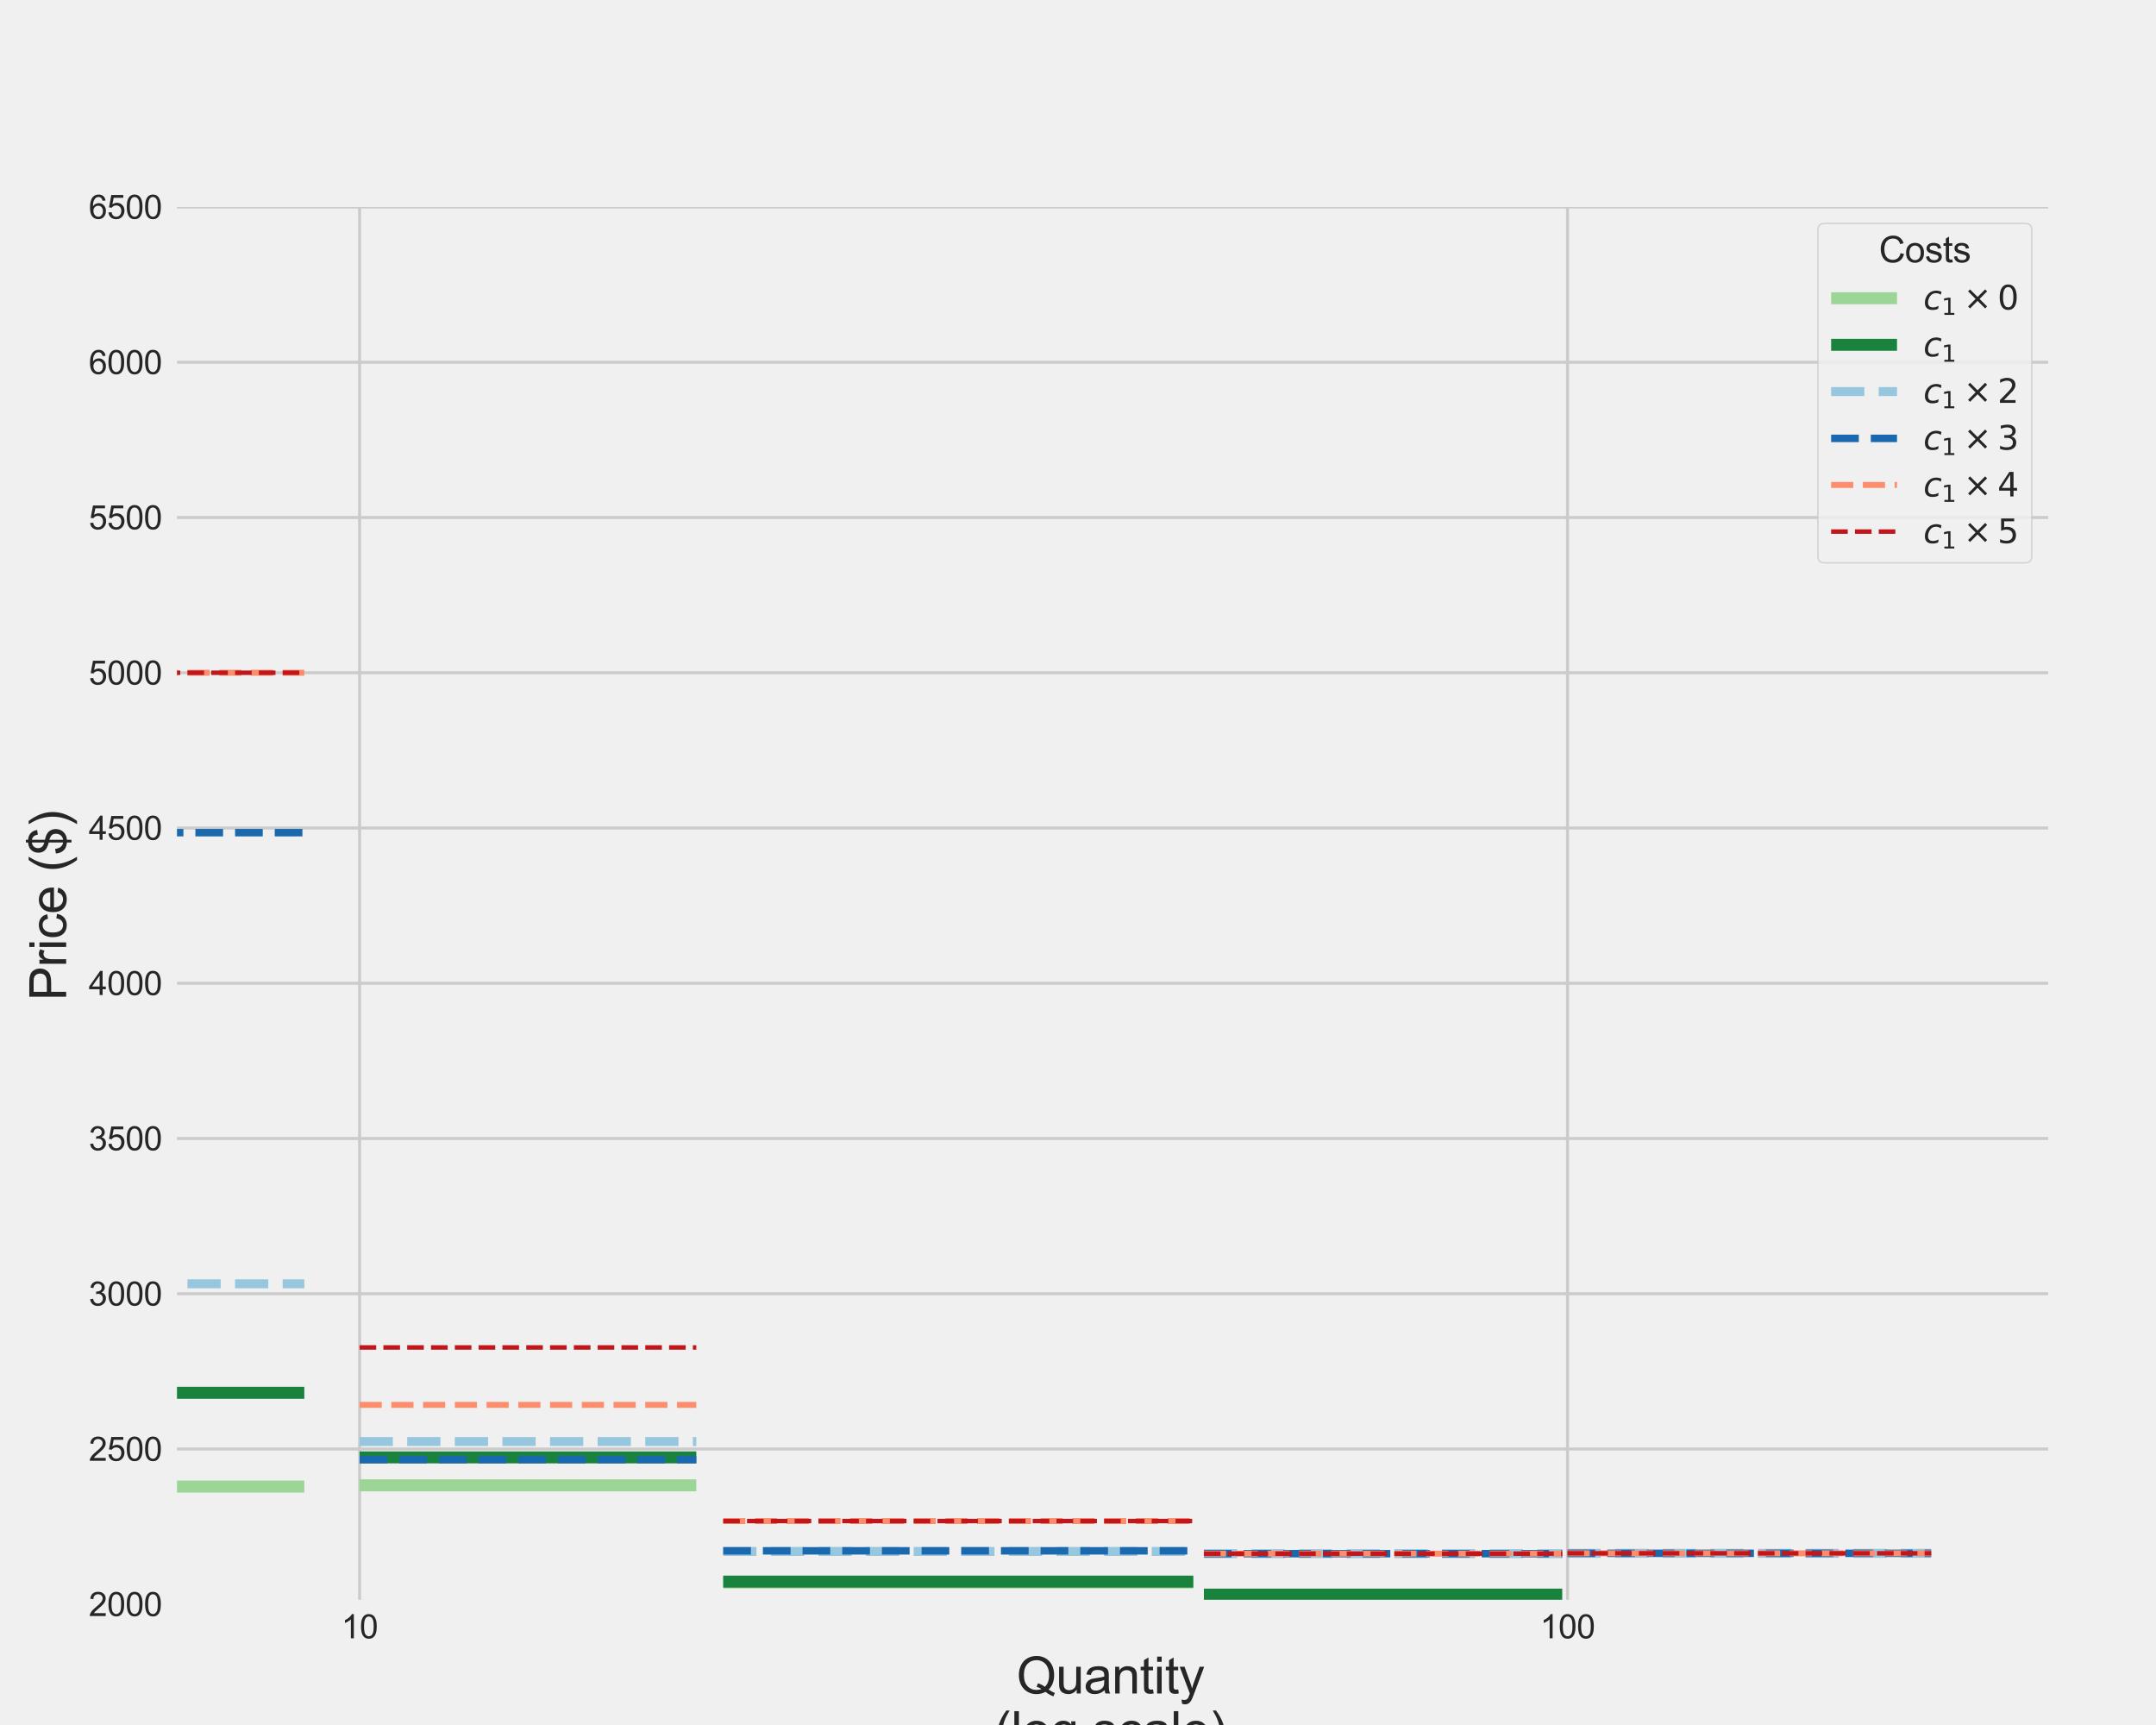 <?xml version="1.0" encoding="utf-8" standalone="no"?>
<!DOCTYPE svg PUBLIC "-//W3C//DTD SVG 1.1//EN"
  "http://www.w3.org/Graphics/SVG/1.1/DTD/svg11.dtd">
<svg xmlns:xlink="http://www.w3.org/1999/xlink" width="720pt" height="576pt" viewBox="0 0 720 576" xmlns="http://www.w3.org/2000/svg" version="1.1">
 <defs>
  <style type="text/css">*{stroke-linejoin: round; stroke-linecap: butt}</style>
 </defs>
 <g id="figure_1">
  <g id="patch_1">
   <path d="M 0 576 
L 720 576 
L 720 0 
L 0 0 
z
" style="fill: #f0f0f0"/>
  </g>
  <g id="axes_1">
   <g id="patch_2">
    <path d="M 57.6 535.68 
L 684 535.68 
L 684 69.12 
L 57.6 69.12 
z
" style="fill: #f0f0f0"/>
   </g>
   <g id="matplotlib.axis_1">
    <g id="xtick_1">
     <g id="line2d_1">
      <path d="M 120.086 535.68 
L 120.086 69.12 
" clip-path="url(#pb102f38e38)" style="fill: none; stroke: #cbcbcb"/>
     </g>
     <g id="line2d_2"/>
     <g id="text_1">
      <!-- 10 -->
      <g style="fill: #262626" transform="translate(113.969 547.054)scale(0.11 -0.11)">
       <defs>
        <path id="ArialMT-31" d="M 2384 0 
L 1822 0 
L 1822 3584 
Q 1619 3391 1289 3197 
Q 959 3003 697 2906 
L 697 3450 
Q 1169 3672 1522 3987 
Q 1875 4303 2022 4600 
L 2384 4600 
L 2384 0 
z
" transform="scale(0.016)"/>
        <path id="ArialMT-30" d="M 266 2259 
Q 266 3072 433 3567 
Q 600 4063 929 4331 
Q 1259 4600 1759 4600 
Q 2128 4600 2406 4451 
Q 2684 4303 2865 4023 
Q 3047 3744 3150 3342 
Q 3253 2941 3253 2259 
Q 3253 1453 3087 958 
Q 2922 463 2592 192 
Q 2263 -78 1759 -78 
Q 1097 -78 719 397 
Q 266 969 266 2259 
z
M 844 2259 
Q 844 1131 1108 757 
Q 1372 384 1759 384 
Q 2147 384 2411 759 
Q 2675 1134 2675 2259 
Q 2675 3391 2411 3762 
Q 2147 4134 1753 4134 
Q 1366 4134 1134 3806 
Q 844 3388 844 2259 
z
" transform="scale(0.016)"/>
       </defs>
       <use xlink:href="#ArialMT-31"/>
       <use xlink:href="#ArialMT-30" x="55.615"/>
      </g>
     </g>
    </g>
    <g id="xtick_2">
     <g id="line2d_3">
      <path d="M 523.475 535.68 
L 523.475 69.12 
" clip-path="url(#pb102f38e38)" style="fill: none; stroke: #cbcbcb"/>
     </g>
     <g id="line2d_4"/>
     <g id="text_2">
      <!-- 100 -->
      <g style="fill: #262626" transform="translate(514.3 547.054)scale(0.11 -0.11)">
       <use xlink:href="#ArialMT-31"/>
       <use xlink:href="#ArialMT-30" x="55.615"/>
       <use xlink:href="#ArialMT-30" x="111.23"/>
      </g>
     </g>
    </g>
    <g id="xtick_3">
     <g id="line2d_5"/>
    </g>
    <g id="xtick_4">
     <g id="line2d_6"/>
    </g>
    <g id="xtick_5">
     <g id="line2d_7"/>
    </g>
    <g id="xtick_6">
     <g id="line2d_8"/>
    </g>
    <g id="xtick_7">
     <g id="line2d_9"/>
    </g>
    <g id="xtick_8">
     <g id="line2d_10"/>
    </g>
    <g id="xtick_9">
     <g id="line2d_11"/>
    </g>
    <g id="xtick_10">
     <g id="line2d_12"/>
    </g>
    <g id="xtick_11">
     <g id="line2d_13"/>
    </g>
    <g id="xtick_12">
     <g id="line2d_14"/>
    </g>
    <g id="xtick_13">
     <g id="line2d_15"/>
    </g>
    <g id="xtick_14">
     <g id="line2d_16"/>
    </g>
    <g id="text_3">
     <!-- Quantity -->
     <g style="fill: #262626" transform="translate(339.519 565.48)scale(0.168 -0.168)">
      <defs>
       <path id="ArialMT-51" d="M 3966 491 
Q 4388 200 4744 66 
L 4566 -356 
Q 4072 -178 3581 206 
Q 3072 -78 2456 -78 
Q 1834 -78 1328 222 
Q 822 522 548 1065 
Q 275 1609 275 2291 
Q 275 2969 550 3525 
Q 825 4081 1333 4372 
Q 1841 4663 2469 4663 
Q 3103 4663 3612 4361 
Q 4122 4059 4389 3517 
Q 4656 2975 4656 2294 
Q 4656 1728 4484 1276 
Q 4313 825 3966 491 
z
M 2631 1266 
Q 3156 1119 3497 828 
Q 4031 1316 4031 2294 
Q 4031 2850 3842 3265 
Q 3653 3681 3289 3911 
Q 2925 4141 2472 4141 
Q 1794 4141 1347 3677 
Q 900 3213 900 2291 
Q 900 1397 1342 919 
Q 1784 441 2472 441 
Q 2797 441 3084 563 
Q 2800 747 2484 825 
L 2631 1266 
z
" transform="scale(0.016)"/>
       <path id="ArialMT-75" d="M 2597 0 
L 2597 488 
Q 2209 -75 1544 -75 
Q 1250 -75 995 37 
Q 741 150 617 320 
Q 494 491 444 738 
Q 409 903 409 1263 
L 409 3319 
L 972 3319 
L 972 1478 
Q 972 1038 1006 884 
Q 1059 663 1231 536 
Q 1403 409 1656 409 
Q 1909 409 2131 539 
Q 2353 669 2445 892 
Q 2538 1116 2538 1541 
L 2538 3319 
L 3100 3319 
L 3100 0 
L 2597 0 
z
" transform="scale(0.016)"/>
       <path id="ArialMT-61" d="M 2588 409 
Q 2275 144 1986 34 
Q 1697 -75 1366 -75 
Q 819 -75 525 192 
Q 231 459 231 875 
Q 231 1119 342 1320 
Q 453 1522 633 1644 
Q 813 1766 1038 1828 
Q 1203 1872 1538 1913 
Q 2219 1994 2541 2106 
Q 2544 2222 2544 2253 
Q 2544 2597 2384 2738 
Q 2169 2928 1744 2928 
Q 1347 2928 1158 2789 
Q 969 2650 878 2297 
L 328 2372 
Q 403 2725 575 2942 
Q 747 3159 1072 3276 
Q 1397 3394 1825 3394 
Q 2250 3394 2515 3294 
Q 2781 3194 2906 3042 
Q 3031 2891 3081 2659 
Q 3109 2516 3109 2141 
L 3109 1391 
Q 3109 606 3145 398 
Q 3181 191 3288 0 
L 2700 0 
Q 2613 175 2588 409 
z
M 2541 1666 
Q 2234 1541 1622 1453 
Q 1275 1403 1131 1340 
Q 988 1278 909 1158 
Q 831 1038 831 891 
Q 831 666 1001 516 
Q 1172 366 1500 366 
Q 1825 366 2078 508 
Q 2331 650 2450 897 
Q 2541 1088 2541 1459 
L 2541 1666 
z
" transform="scale(0.016)"/>
       <path id="ArialMT-6e" d="M 422 0 
L 422 3319 
L 928 3319 
L 928 2847 
Q 1294 3394 1984 3394 
Q 2284 3394 2536 3286 
Q 2788 3178 2913 3003 
Q 3038 2828 3088 2588 
Q 3119 2431 3119 2041 
L 3119 0 
L 2556 0 
L 2556 2019 
Q 2556 2363 2490 2533 
Q 2425 2703 2258 2804 
Q 2091 2906 1866 2906 
Q 1506 2906 1245 2678 
Q 984 2450 984 1813 
L 984 0 
L 422 0 
z
" transform="scale(0.016)"/>
       <path id="ArialMT-74" d="M 1650 503 
L 1731 6 
Q 1494 -44 1306 -44 
Q 1000 -44 831 53 
Q 663 150 594 308 
Q 525 466 525 972 
L 525 2881 
L 113 2881 
L 113 3319 
L 525 3319 
L 525 4141 
L 1084 4478 
L 1084 3319 
L 1650 3319 
L 1650 2881 
L 1084 2881 
L 1084 941 
Q 1084 700 1114 631 
Q 1144 563 1211 522 
Q 1278 481 1403 481 
Q 1497 481 1650 503 
z
" transform="scale(0.016)"/>
       <path id="ArialMT-69" d="M 425 3934 
L 425 4581 
L 988 4581 
L 988 3934 
L 425 3934 
z
M 425 0 
L 425 3319 
L 988 3319 
L 988 0 
L 425 0 
z
" transform="scale(0.016)"/>
       <path id="ArialMT-79" d="M 397 -1278 
L 334 -750 
Q 519 -800 656 -800 
Q 844 -800 956 -737 
Q 1069 -675 1141 -563 
Q 1194 -478 1313 -144 
Q 1328 -97 1363 -6 
L 103 3319 
L 709 3319 
L 1400 1397 
Q 1534 1031 1641 628 
Q 1738 1016 1872 1384 
L 2581 3319 
L 3144 3319 
L 1881 -56 
Q 1678 -603 1566 -809 
Q 1416 -1088 1222 -1217 
Q 1028 -1347 759 -1347 
Q 597 -1347 397 -1278 
z
" transform="scale(0.016)"/>
      </defs>
      <use xlink:href="#ArialMT-51"/>
      <use xlink:href="#ArialMT-75" x="77.783"/>
      <use xlink:href="#ArialMT-61" x="133.398"/>
      <use xlink:href="#ArialMT-6e" x="189.014"/>
      <use xlink:href="#ArialMT-74" x="244.629"/>
      <use xlink:href="#ArialMT-69" x="272.412"/>
      <use xlink:href="#ArialMT-74" x="294.629"/>
      <use xlink:href="#ArialMT-79" x="322.412"/>
     </g>
     <!-- (log scale) -->
     <g style="fill: #262626" transform="translate(332.055 583.692)scale(0.168 -0.168)">
      <defs>
       <path id="ArialMT-28" d="M 1497 -1347 
Q 1031 -759 709 28 
Q 388 816 388 1659 
Q 388 2403 628 3084 
Q 909 3875 1497 4659 
L 1900 4659 
Q 1522 4009 1400 3731 
Q 1209 3300 1100 2831 
Q 966 2247 966 1656 
Q 966 153 1900 -1347 
L 1497 -1347 
z
" transform="scale(0.016)"/>
       <path id="ArialMT-6c" d="M 409 0 
L 409 4581 
L 972 4581 
L 972 0 
L 409 0 
z
" transform="scale(0.016)"/>
       <path id="ArialMT-6f" d="M 213 1659 
Q 213 2581 725 3025 
Q 1153 3394 1769 3394 
Q 2453 3394 2887 2945 
Q 3322 2497 3322 1706 
Q 3322 1066 3130 698 
Q 2938 331 2570 128 
Q 2203 -75 1769 -75 
Q 1072 -75 642 372 
Q 213 819 213 1659 
z
M 791 1659 
Q 791 1022 1069 705 
Q 1347 388 1769 388 
Q 2188 388 2466 706 
Q 2744 1025 2744 1678 
Q 2744 2294 2464 2611 
Q 2184 2928 1769 2928 
Q 1347 2928 1069 2612 
Q 791 2297 791 1659 
z
" transform="scale(0.016)"/>
       <path id="ArialMT-67" d="M 319 -275 
L 866 -356 
Q 900 -609 1056 -725 
Q 1266 -881 1628 -881 
Q 2019 -881 2231 -725 
Q 2444 -569 2519 -288 
Q 2563 -116 2559 434 
Q 2191 0 1641 0 
Q 956 0 581 494 
Q 206 988 206 1678 
Q 206 2153 378 2554 
Q 550 2956 876 3175 
Q 1203 3394 1644 3394 
Q 2231 3394 2613 2919 
L 2613 3319 
L 3131 3319 
L 3131 450 
Q 3131 -325 2973 -648 
Q 2816 -972 2473 -1159 
Q 2131 -1347 1631 -1347 
Q 1038 -1347 672 -1080 
Q 306 -813 319 -275 
z
M 784 1719 
Q 784 1066 1043 766 
Q 1303 466 1694 466 
Q 2081 466 2343 764 
Q 2606 1063 2606 1700 
Q 2606 2309 2336 2618 
Q 2066 2928 1684 2928 
Q 1309 2928 1046 2623 
Q 784 2319 784 1719 
z
" transform="scale(0.016)"/>
       <path id="ArialMT-20" transform="scale(0.016)"/>
       <path id="ArialMT-73" d="M 197 991 
L 753 1078 
Q 800 744 1014 566 
Q 1228 388 1613 388 
Q 2000 388 2187 545 
Q 2375 703 2375 916 
Q 2375 1106 2209 1216 
Q 2094 1291 1634 1406 
Q 1016 1563 777 1677 
Q 538 1791 414 1992 
Q 291 2194 291 2438 
Q 291 2659 392 2848 
Q 494 3038 669 3163 
Q 800 3259 1026 3326 
Q 1253 3394 1513 3394 
Q 1903 3394 2198 3281 
Q 2494 3169 2634 2976 
Q 2775 2784 2828 2463 
L 2278 2388 
Q 2241 2644 2061 2787 
Q 1881 2931 1553 2931 
Q 1166 2931 1000 2803 
Q 834 2675 834 2503 
Q 834 2394 903 2306 
Q 972 2216 1119 2156 
Q 1203 2125 1616 2013 
Q 2213 1853 2448 1751 
Q 2684 1650 2818 1456 
Q 2953 1263 2953 975 
Q 2953 694 2789 445 
Q 2625 197 2315 61 
Q 2006 -75 1616 -75 
Q 969 -75 630 194 
Q 291 463 197 991 
z
" transform="scale(0.016)"/>
       <path id="ArialMT-63" d="M 2588 1216 
L 3141 1144 
Q 3050 572 2676 248 
Q 2303 -75 1759 -75 
Q 1078 -75 664 370 
Q 250 816 250 1647 
Q 250 2184 428 2587 
Q 606 2991 970 3192 
Q 1334 3394 1763 3394 
Q 2303 3394 2647 3120 
Q 2991 2847 3088 2344 
L 2541 2259 
Q 2463 2594 2264 2762 
Q 2066 2931 1784 2931 
Q 1359 2931 1093 2626 
Q 828 2322 828 1663 
Q 828 994 1084 691 
Q 1341 388 1753 388 
Q 2084 388 2306 591 
Q 2528 794 2588 1216 
z
" transform="scale(0.016)"/>
       <path id="ArialMT-65" d="M 2694 1069 
L 3275 997 
Q 3138 488 2766 206 
Q 2394 -75 1816 -75 
Q 1088 -75 661 373 
Q 234 822 234 1631 
Q 234 2469 665 2931 
Q 1097 3394 1784 3394 
Q 2450 3394 2872 2941 
Q 3294 2488 3294 1666 
Q 3294 1616 3291 1516 
L 816 1516 
Q 847 969 1125 678 
Q 1403 388 1819 388 
Q 2128 388 2347 550 
Q 2566 713 2694 1069 
z
M 847 1978 
L 2700 1978 
Q 2663 2397 2488 2606 
Q 2219 2931 1791 2931 
Q 1403 2931 1139 2672 
Q 875 2413 847 1978 
z
" transform="scale(0.016)"/>
       <path id="ArialMT-29" d="M 791 -1347 
L 388 -1347 
Q 1322 153 1322 1656 
Q 1322 2244 1188 2822 
Q 1081 3291 891 3722 
Q 769 4003 388 4659 
L 791 4659 
Q 1378 3875 1659 3084 
Q 1900 2403 1900 1659 
Q 1900 816 1576 28 
Q 1253 -759 791 -1347 
z
" transform="scale(0.016)"/>
      </defs>
      <use xlink:href="#ArialMT-28"/>
      <use xlink:href="#ArialMT-6c" x="33.301"/>
      <use xlink:href="#ArialMT-6f" x="55.518"/>
      <use xlink:href="#ArialMT-67" x="111.133"/>
      <use xlink:href="#ArialMT-20" x="166.748"/>
      <use xlink:href="#ArialMT-73" x="194.531"/>
      <use xlink:href="#ArialMT-63" x="244.531"/>
      <use xlink:href="#ArialMT-61" x="294.531"/>
      <use xlink:href="#ArialMT-6c" x="350.146"/>
      <use xlink:href="#ArialMT-65" x="372.363"/>
      <use xlink:href="#ArialMT-29" x="427.979"/>
     </g>
    </g>
   </g>
   <g id="matplotlib.axis_2">
    <g id="ytick_1">
     <g id="line2d_17">
      <path d="M 57.6 535.68 
L 684 535.68 
" clip-path="url(#pb102f38e38)" style="fill: none; stroke: #cbcbcb"/>
     </g>
     <g id="line2d_18"/>
     <g id="text_4">
      <!-- 2000 -->
      <g style="fill: #262626" transform="translate(29.632 539.617)scale(0.11 -0.11)">
       <defs>
        <path id="ArialMT-32" d="M 3222 541 
L 3222 0 
L 194 0 
Q 188 203 259 391 
Q 375 700 629 1000 
Q 884 1300 1366 1694 
Q 2113 2306 2375 2664 
Q 2638 3022 2638 3341 
Q 2638 3675 2398 3904 
Q 2159 4134 1775 4134 
Q 1369 4134 1125 3890 
Q 881 3647 878 3216 
L 300 3275 
Q 359 3922 746 4261 
Q 1134 4600 1788 4600 
Q 2447 4600 2831 4234 
Q 3216 3869 3216 3328 
Q 3216 3053 3103 2787 
Q 2991 2522 2730 2228 
Q 2469 1934 1863 1422 
Q 1356 997 1212 845 
Q 1069 694 975 541 
L 3222 541 
z
" transform="scale(0.016)"/>
       </defs>
       <use xlink:href="#ArialMT-32"/>
       <use xlink:href="#ArialMT-30" x="55.615"/>
       <use xlink:href="#ArialMT-30" x="111.23"/>
       <use xlink:href="#ArialMT-30" x="166.846"/>
      </g>
     </g>
    </g>
    <g id="ytick_2">
     <g id="line2d_19">
      <path d="M 57.6 483.84 
L 684 483.84 
" clip-path="url(#pb102f38e38)" style="fill: none; stroke: #cbcbcb"/>
     </g>
     <g id="line2d_20"/>
     <g id="text_5">
      <!-- 2500 -->
      <g style="fill: #262626" transform="translate(29.632 487.777)scale(0.11 -0.11)">
       <defs>
        <path id="ArialMT-35" d="M 266 1200 
L 856 1250 
Q 922 819 1161 601 
Q 1400 384 1738 384 
Q 2144 384 2425 690 
Q 2706 997 2706 1503 
Q 2706 1984 2436 2262 
Q 2166 2541 1728 2541 
Q 1456 2541 1237 2417 
Q 1019 2294 894 2097 
L 366 2166 
L 809 4519 
L 3088 4519 
L 3088 3981 
L 1259 3981 
L 1013 2750 
Q 1425 3038 1878 3038 
Q 2478 3038 2890 2622 
Q 3303 2206 3303 1553 
Q 3303 931 2941 478 
Q 2500 -78 1738 -78 
Q 1113 -78 717 272 
Q 322 622 266 1200 
z
" transform="scale(0.016)"/>
       </defs>
       <use xlink:href="#ArialMT-32"/>
       <use xlink:href="#ArialMT-35" x="55.615"/>
       <use xlink:href="#ArialMT-30" x="111.23"/>
       <use xlink:href="#ArialMT-30" x="166.846"/>
      </g>
     </g>
    </g>
    <g id="ytick_3">
     <g id="line2d_21">
      <path d="M 57.6 432 
L 684 432 
" clip-path="url(#pb102f38e38)" style="fill: none; stroke: #cbcbcb"/>
     </g>
     <g id="line2d_22"/>
     <g id="text_6">
      <!-- 3000 -->
      <g style="fill: #262626" transform="translate(29.632 435.937)scale(0.11 -0.11)">
       <defs>
        <path id="ArialMT-33" d="M 269 1209 
L 831 1284 
Q 928 806 1161 595 
Q 1394 384 1728 384 
Q 2125 384 2398 659 
Q 2672 934 2672 1341 
Q 2672 1728 2419 1979 
Q 2166 2231 1775 2231 
Q 1616 2231 1378 2169 
L 1441 2663 
Q 1497 2656 1531 2656 
Q 1891 2656 2178 2843 
Q 2466 3031 2466 3422 
Q 2466 3731 2256 3934 
Q 2047 4138 1716 4138 
Q 1388 4138 1169 3931 
Q 950 3725 888 3313 
L 325 3413 
Q 428 3978 793 4289 
Q 1159 4600 1703 4600 
Q 2078 4600 2393 4439 
Q 2709 4278 2876 4000 
Q 3044 3722 3044 3409 
Q 3044 3113 2884 2869 
Q 2725 2625 2413 2481 
Q 2819 2388 3044 2092 
Q 3269 1797 3269 1353 
Q 3269 753 2831 336 
Q 2394 -81 1725 -81 
Q 1122 -81 723 278 
Q 325 638 269 1209 
z
" transform="scale(0.016)"/>
       </defs>
       <use xlink:href="#ArialMT-33"/>
       <use xlink:href="#ArialMT-30" x="55.615"/>
       <use xlink:href="#ArialMT-30" x="111.23"/>
       <use xlink:href="#ArialMT-30" x="166.846"/>
      </g>
     </g>
    </g>
    <g id="ytick_4">
     <g id="line2d_23">
      <path d="M 57.6 380.16 
L 684 380.16 
" clip-path="url(#pb102f38e38)" style="fill: none; stroke: #cbcbcb"/>
     </g>
     <g id="line2d_24"/>
     <g id="text_7">
      <!-- 3500 -->
      <g style="fill: #262626" transform="translate(29.632 384.097)scale(0.11 -0.11)">
       <use xlink:href="#ArialMT-33"/>
       <use xlink:href="#ArialMT-35" x="55.615"/>
       <use xlink:href="#ArialMT-30" x="111.23"/>
       <use xlink:href="#ArialMT-30" x="166.846"/>
      </g>
     </g>
    </g>
    <g id="ytick_5">
     <g id="line2d_25">
      <path d="M 57.6 328.32 
L 684 328.32 
" clip-path="url(#pb102f38e38)" style="fill: none; stroke: #cbcbcb"/>
     </g>
     <g id="line2d_26"/>
     <g id="text_8">
      <!-- 4000 -->
      <g style="fill: #262626" transform="translate(29.632 332.257)scale(0.11 -0.11)">
       <defs>
        <path id="ArialMT-34" d="M 2069 0 
L 2069 1097 
L 81 1097 
L 81 1613 
L 2172 4581 
L 2631 4581 
L 2631 1613 
L 3250 1613 
L 3250 1097 
L 2631 1097 
L 2631 0 
L 2069 0 
z
M 2069 1613 
L 2069 3678 
L 634 1613 
L 2069 1613 
z
" transform="scale(0.016)"/>
       </defs>
       <use xlink:href="#ArialMT-34"/>
       <use xlink:href="#ArialMT-30" x="55.615"/>
       <use xlink:href="#ArialMT-30" x="111.23"/>
       <use xlink:href="#ArialMT-30" x="166.846"/>
      </g>
     </g>
    </g>
    <g id="ytick_6">
     <g id="line2d_27">
      <path d="M 57.6 276.48 
L 684 276.48 
" clip-path="url(#pb102f38e38)" style="fill: none; stroke: #cbcbcb"/>
     </g>
     <g id="line2d_28"/>
     <g id="text_9">
      <!-- 4500 -->
      <g style="fill: #262626" transform="translate(29.632 280.417)scale(0.11 -0.11)">
       <use xlink:href="#ArialMT-34"/>
       <use xlink:href="#ArialMT-35" x="55.615"/>
       <use xlink:href="#ArialMT-30" x="111.23"/>
       <use xlink:href="#ArialMT-30" x="166.846"/>
      </g>
     </g>
    </g>
    <g id="ytick_7">
     <g id="line2d_29">
      <path d="M 57.6 224.64 
L 684 224.64 
" clip-path="url(#pb102f38e38)" style="fill: none; stroke: #cbcbcb"/>
     </g>
     <g id="line2d_30"/>
     <g id="text_10">
      <!-- 5000 -->
      <g style="fill: #262626" transform="translate(29.632 228.577)scale(0.11 -0.11)">
       <use xlink:href="#ArialMT-35"/>
       <use xlink:href="#ArialMT-30" x="55.615"/>
       <use xlink:href="#ArialMT-30" x="111.23"/>
       <use xlink:href="#ArialMT-30" x="166.846"/>
      </g>
     </g>
    </g>
    <g id="ytick_8">
     <g id="line2d_31">
      <path d="M 57.6 172.8 
L 684 172.8 
" clip-path="url(#pb102f38e38)" style="fill: none; stroke: #cbcbcb"/>
     </g>
     <g id="line2d_32"/>
     <g id="text_11">
      <!-- 5500 -->
      <g style="fill: #262626" transform="translate(29.632 176.737)scale(0.11 -0.11)">
       <use xlink:href="#ArialMT-35"/>
       <use xlink:href="#ArialMT-35" x="55.615"/>
       <use xlink:href="#ArialMT-30" x="111.23"/>
       <use xlink:href="#ArialMT-30" x="166.846"/>
      </g>
     </g>
    </g>
    <g id="ytick_9">
     <g id="line2d_33">
      <path d="M 57.6 120.96 
L 684 120.96 
" clip-path="url(#pb102f38e38)" style="fill: none; stroke: #cbcbcb"/>
     </g>
     <g id="line2d_34"/>
     <g id="text_12">
      <!-- 6000 -->
      <g style="fill: #262626" transform="translate(29.632 124.897)scale(0.11 -0.11)">
       <defs>
        <path id="ArialMT-36" d="M 3184 3459 
L 2625 3416 
Q 2550 3747 2413 3897 
Q 2184 4138 1850 4138 
Q 1581 4138 1378 3988 
Q 1113 3794 959 3422 
Q 806 3050 800 2363 
Q 1003 2672 1297 2822 
Q 1591 2972 1913 2972 
Q 2475 2972 2870 2558 
Q 3266 2144 3266 1488 
Q 3266 1056 3080 686 
Q 2894 316 2569 119 
Q 2244 -78 1831 -78 
Q 1128 -78 684 439 
Q 241 956 241 2144 
Q 241 3472 731 4075 
Q 1159 4600 1884 4600 
Q 2425 4600 2770 4297 
Q 3116 3994 3184 3459 
z
M 888 1484 
Q 888 1194 1011 928 
Q 1134 663 1356 523 
Q 1578 384 1822 384 
Q 2178 384 2434 671 
Q 2691 959 2691 1453 
Q 2691 1928 2437 2201 
Q 2184 2475 1800 2475 
Q 1419 2475 1153 2201 
Q 888 1928 888 1484 
z
" transform="scale(0.016)"/>
       </defs>
       <use xlink:href="#ArialMT-36"/>
       <use xlink:href="#ArialMT-30" x="55.615"/>
       <use xlink:href="#ArialMT-30" x="111.23"/>
       <use xlink:href="#ArialMT-30" x="166.846"/>
      </g>
     </g>
    </g>
    <g id="ytick_10">
     <g id="line2d_35">
      <path d="M 57.6 69.12 
L 684 69.12 
" clip-path="url(#pb102f38e38)" style="fill: none; stroke: #cbcbcb"/>
     </g>
     <g id="line2d_36"/>
     <g id="text_13">
      <!-- 6500 -->
      <g style="fill: #262626" transform="translate(29.632 73.057)scale(0.11 -0.11)">
       <use xlink:href="#ArialMT-36"/>
       <use xlink:href="#ArialMT-35" x="55.615"/>
       <use xlink:href="#ArialMT-30" x="111.23"/>
       <use xlink:href="#ArialMT-30" x="166.846"/>
      </g>
     </g>
    </g>
    <g id="text_14">
     <!-- Price ($) -->
     <g style="fill: #262626" transform="translate(22.096 334.136)rotate(-90)scale(0.168 -0.168)">
      <defs>
       <path id="ArialMT-50" d="M 494 0 
L 494 4581 
L 2222 4581 
Q 2678 4581 2919 4538 
Q 3256 4481 3484 4323 
Q 3713 4166 3852 3881 
Q 3991 3597 3991 3256 
Q 3991 2672 3619 2267 
Q 3247 1863 2275 1863 
L 1100 1863 
L 1100 0 
L 494 0 
z
M 1100 2403 
L 2284 2403 
Q 2872 2403 3119 2622 
Q 3366 2841 3366 3238 
Q 3366 3525 3220 3729 
Q 3075 3934 2838 4000 
Q 2684 4041 2272 4041 
L 1100 4041 
L 1100 2403 
z
" transform="scale(0.016)"/>
       <path id="ArialMT-72" d="M 416 0 
L 416 3319 
L 922 3319 
L 922 2816 
Q 1116 3169 1280 3281 
Q 1444 3394 1641 3394 
Q 1925 3394 2219 3213 
L 2025 2691 
Q 1819 2813 1613 2813 
Q 1428 2813 1281 2702 
Q 1134 2591 1072 2394 
Q 978 2094 978 1738 
L 978 0 
L 416 0 
z
" transform="scale(0.016)"/>
       <path id="ArialMT-24" d="M 1594 -659 
L 1594 -97 
Q 1172 -44 908 92 
Q 644 228 451 531 
Q 259 834 228 1272 
L 794 1378 
Q 859 925 1025 713 
Q 1263 413 1594 378 
L 1594 2169 
Q 1247 2234 884 2438 
Q 616 2588 470 2853 
Q 325 3119 325 3456 
Q 325 4056 750 4428 
Q 1034 4678 1594 4734 
L 1594 5003 
L 1925 5003 
L 1925 4734 
Q 2416 4688 2703 4447 
Q 3072 4141 3147 3606 
L 2566 3519 
Q 2516 3850 2358 4026 
Q 2200 4203 1925 4259 
L 1925 2638 
Q 2350 2531 2488 2472 
Q 2750 2356 2915 2190 
Q 3081 2025 3170 1797 
Q 3259 1569 3259 1303 
Q 3259 719 2887 328 
Q 2516 -63 1925 -91 
L 1925 -659 
L 1594 -659 
z
M 1594 4266 
Q 1266 4216 1077 4003 
Q 888 3791 888 3500 
Q 888 3213 1048 3019 
Q 1209 2825 1594 2709 
L 1594 4266 
z
M 1925 378 
Q 2253 419 2467 662 
Q 2681 906 2681 1266 
Q 2681 1572 2529 1758 
Q 2378 1944 1925 2091 
L 1925 378 
z
" transform="scale(0.016)"/>
      </defs>
      <use xlink:href="#ArialMT-50"/>
      <use xlink:href="#ArialMT-72" x="66.699"/>
      <use xlink:href="#ArialMT-69" x="100"/>
      <use xlink:href="#ArialMT-63" x="122.217"/>
      <use xlink:href="#ArialMT-65" x="172.217"/>
      <use xlink:href="#ArialMT-20" x="227.832"/>
      <use xlink:href="#ArialMT-28" x="255.615"/>
      <use xlink:href="#ArialMT-24" x="288.916"/>
      <use xlink:href="#ArialMT-29" x="344.531"/>
     </g>
    </g>
   </g>
   <g id="line2d_37">
    <path d="M -1 496.385 
L 101.628 496.385 
" clip-path="url(#pb102f38e38)" style="fill: none; stroke: #9bd696; stroke-width: 4"/>
   </g>
   <g id="line2d_38">
    <path d="M -1 465.074 
L 101.628 465.074 
" clip-path="url(#pb102f38e38)" style="fill: none; stroke: #19833e; stroke-width: 4"/>
   </g>
   <g id="line2d_39">
    <path d="M -1 428.682 
L 101.628 428.682 
" clip-path="url(#pb102f38e38)" style="fill: none; stroke-dasharray: 11.1,4.8; stroke-dashoffset: 0; stroke: #97c6df; stroke-width: 3"/>
   </g>
   <g id="line2d_40">
    <path d="M -1 278.035 
L 101.628 278.035 
" clip-path="url(#pb102f38e38)" style="fill: none; stroke-dasharray: 9.25,4; stroke-dashoffset: 0; stroke: #1a68ae; stroke-width: 2.5"/>
   </g>
   <g id="line2d_41">
    <path d="M -1 224.64 
L 101.628 224.64 
" clip-path="url(#pb102f38e38)" style="fill: none; stroke-dasharray: 7.4,3.2; stroke-dashoffset: 0; stroke: #fc8d6d; stroke-width: 2"/>
   </g>
   <g id="line2d_42">
    <path d="M -1 224.64 
L 101.628 224.64 
" clip-path="url(#pb102f38e38)" style="fill: none; stroke-dasharray: 5.55,2.4; stroke-dashoffset: 0; stroke: #c1161b; stroke-width: 1.5"/>
   </g>
   <g id="line2d_43">
    <path d="M 120.086 495.971 
L 232.532 495.971 
" clip-path="url(#pb102f38e38)" style="fill: none; stroke: #9bd696; stroke-width: 4"/>
   </g>
   <g id="line2d_44">
    <path d="M 120.086 486.639 
L 232.532 486.639 
" clip-path="url(#pb102f38e38)" style="fill: none; stroke: #19833e; stroke-width: 4"/>
   </g>
   <g id="line2d_45">
    <path d="M 120.086 481.352 
L 232.532 481.352 
" clip-path="url(#pb102f38e38)" style="fill: none; stroke-dasharray: 11.1,4.8; stroke-dashoffset: 0; stroke: #97c6df; stroke-width: 3"/>
   </g>
   <g id="line2d_46">
    <path d="M 120.086 487.365 
L 232.532 487.365 
" clip-path="url(#pb102f38e38)" style="fill: none; stroke-dasharray: 9.25,4; stroke-dashoffset: 0; stroke: #1a68ae; stroke-width: 2.5"/>
   </g>
   <g id="line2d_47">
    <path d="M 120.086 469.117 
L 232.532 469.117 
" clip-path="url(#pb102f38e38)" style="fill: none; stroke-dasharray: 7.4,3.2; stroke-dashoffset: 0; stroke: #fc8d6d; stroke-width: 2"/>
   </g>
   <g id="line2d_48">
    <path d="M 120.086 449.937 
L 232.532 449.937 
" clip-path="url(#pb102f38e38)" style="fill: none; stroke-dasharray: 5.55,2.4; stroke-dashoffset: 0; stroke: #c1161b; stroke-width: 1.5"/>
   </g>
   <g id="line2d_49">
    <path d="M 241.518 528.422 
L 398.504 528.422 
" clip-path="url(#pb102f38e38)" style="fill: none; stroke: #9bd696; stroke-width: 4"/>
   </g>
   <g id="line2d_50">
    <path d="M 241.518 528.111 
L 398.504 528.111 
" clip-path="url(#pb102f38e38)" style="fill: none; stroke: #19833e; stroke-width: 4"/>
   </g>
   <g id="line2d_51">
    <path d="M 241.518 518.054 
L 398.504 518.054 
" clip-path="url(#pb102f38e38)" style="fill: none; stroke-dasharray: 11.1,4.8; stroke-dashoffset: 0; stroke: #97c6df; stroke-width: 3"/>
   </g>
   <g id="line2d_52">
    <path d="M 241.518 517.847 
L 398.504 517.847 
" clip-path="url(#pb102f38e38)" style="fill: none; stroke-dasharray: 9.25,4; stroke-dashoffset: 0; stroke: #1a68ae; stroke-width: 2.5"/>
   </g>
   <g id="line2d_53">
    <path d="M 241.518 507.894 
L 398.504 507.894 
" clip-path="url(#pb102f38e38)" style="fill: none; stroke-dasharray: 7.4,3.2; stroke-dashoffset: 0; stroke: #fc8d6d; stroke-width: 2"/>
   </g>
   <g id="line2d_54">
    <path d="M 241.518 507.894 
L 398.504 507.894 
" clip-path="url(#pb102f38e38)" style="fill: none; stroke-dasharray: 5.55,2.4; stroke-dashoffset: 0; stroke: #c1161b; stroke-width: 1.5"/>
   </g>
   <g id="line2d_55">
    <path d="M 402.043 542.004 
L 521.715 542.004 
" clip-path="url(#pb102f38e38)" style="fill: none; stroke: #9bd696; stroke-width: 4"/>
   </g>
   <g id="line2d_56">
    <path d="M 402.043 532.466 
L 521.715 532.466 
" clip-path="url(#pb102f38e38)" style="fill: none; stroke: #19833e; stroke-width: 4"/>
   </g>
   <g id="line2d_57">
    <path d="M 402.043 518.78 
L 521.715 518.78 
" clip-path="url(#pb102f38e38)" style="fill: none; stroke-dasharray: 11.1,4.8; stroke-dashoffset: 0; stroke: #97c6df; stroke-width: 3"/>
   </g>
   <g id="line2d_58">
    <path d="M 402.043 518.78 
L 521.715 518.78 
" clip-path="url(#pb102f38e38)" style="fill: none; stroke-dasharray: 9.25,4; stroke-dashoffset: 0; stroke: #1a68ae; stroke-width: 2.5"/>
   </g>
   <g id="line2d_59">
    <path d="M 402.043 518.78 
L 521.715 518.78 
" clip-path="url(#pb102f38e38)" style="fill: none; stroke-dasharray: 7.4,3.2; stroke-dashoffset: 0; stroke: #fc8d6d; stroke-width: 2"/>
   </g>
   <g id="line2d_60">
    <path d="M 402.043 518.78 
L 521.715 518.78 
" clip-path="url(#pb102f38e38)" style="fill: none; stroke-dasharray: 5.55,2.4; stroke-dashoffset: 0; stroke: #c1161b; stroke-width: 1.5"/>
   </g>
   <g id="line2d_61">
    <path d="M 523.475 538.065 
L 644.908 538.065 
" clip-path="url(#pb102f38e38)" style="fill: none; stroke: #9bd696; stroke-width: 4"/>
   </g>
   <g id="line2d_62">
    <path d="M 523.475 541.382 
L 644.908 541.382 
" clip-path="url(#pb102f38e38)" style="fill: none; stroke: #19833e; stroke-width: 4"/>
   </g>
   <g id="line2d_63">
    <path d="M 523.475 518.676 
L 644.908 518.676 
" clip-path="url(#pb102f38e38)" style="fill: none; stroke-dasharray: 11.1,4.8; stroke-dashoffset: 0; stroke: #97c6df; stroke-width: 3"/>
   </g>
   <g id="line2d_64">
    <path d="M 523.475 518.676 
L 644.908 518.676 
" clip-path="url(#pb102f38e38)" style="fill: none; stroke-dasharray: 9.25,4; stroke-dashoffset: 0; stroke: #1a68ae; stroke-width: 2.5"/>
   </g>
   <g id="line2d_65">
    <path d="M 523.475 518.676 
L 644.908 518.676 
" clip-path="url(#pb102f38e38)" style="fill: none; stroke-dasharray: 7.4,3.2; stroke-dashoffset: 0; stroke: #fc8d6d; stroke-width: 2"/>
   </g>
   <g id="line2d_66">
    <path d="M 523.475 518.676 
L 644.908 518.676 
" clip-path="url(#pb102f38e38)" style="fill: none; stroke-dasharray: 5.55,2.4; stroke-dashoffset: 0; stroke: #c1161b; stroke-width: 1.5"/>
   </g>
   <g id="line2d_67">
    <path clip-path="url(#pb102f38e38)" style="fill: none; stroke: #000000; stroke-opacity: 0.7"/>
   </g>
   <g id="line2d_68">
    <path clip-path="url(#pb102f38e38)" style="fill: none; stroke: #000000; stroke-opacity: 0.7"/>
   </g>
   <g id="patch_3">
    <path d="M 57.6 535.68 
L 57.6 69.12 
" style="fill: none; stroke: #f0f0f0; stroke-width: 3; stroke-linejoin: miter; stroke-linecap: square"/>
   </g>
   <g id="patch_4">
    <path d="M 57.6 535.68 
L 684 535.68 
" style="fill: none; stroke: #f0f0f0; stroke-width: 3; stroke-linejoin: miter; stroke-linecap: square"/>
   </g>
   <g id="legend_1">
    <g id="patch_5">
     <path d="M 609.31 187.934 
L 676.3 187.934 
Q 678.5 187.934 678.5 185.734 
L 678.5 76.82 
Q 678.5 74.62 676.3 74.62 
L 609.31 74.62 
Q 607.11 74.62 607.11 76.82 
L 607.11 185.734 
Q 607.11 187.934 609.31 187.934 
z
" style="fill: #f0f0f0; opacity: 0.8; stroke: #cccccc; stroke-width: 0.5; stroke-linejoin: miter"/>
    </g>
    <g id="text_15">
     <!-- Costs -->
     <g style="fill: #262626" transform="translate(627.468 87.609)scale(0.12 -0.12)">
      <defs>
       <path id="ArialMT-43" d="M 3763 1606 
L 4369 1453 
Q 4178 706 3683 314 
Q 3188 -78 2472 -78 
Q 1731 -78 1267 223 
Q 803 525 561 1097 
Q 319 1669 319 2325 
Q 319 3041 592 3573 
Q 866 4106 1370 4382 
Q 1875 4659 2481 4659 
Q 3169 4659 3637 4309 
Q 4106 3959 4291 3325 
L 3694 3184 
Q 3534 3684 3231 3912 
Q 2928 4141 2469 4141 
Q 1941 4141 1586 3887 
Q 1231 3634 1087 3207 
Q 944 2781 944 2328 
Q 944 1744 1114 1308 
Q 1284 872 1643 656 
Q 2003 441 2422 441 
Q 2931 441 3284 734 
Q 3638 1028 3763 1606 
z
" transform="scale(0.016)"/>
      </defs>
      <use xlink:href="#ArialMT-43"/>
      <use xlink:href="#ArialMT-6f" x="72.217"/>
      <use xlink:href="#ArialMT-73" x="127.832"/>
      <use xlink:href="#ArialMT-74" x="177.832"/>
      <use xlink:href="#ArialMT-73" x="205.615"/>
     </g>
    </g>
    <g id="line2d_69">
     <path d="M 611.51 99.578 
L 622.51 99.578 
L 633.51 99.578 
" style="fill: none; stroke: #9bd696; stroke-width: 4"/>
    </g>
    <g id="text_16">
     <!-- $c_1 \times 0$ -->
     <g style="fill: #262626" transform="translate(642.31 103.428)scale(0.11 -0.11)">
      <defs>
       <path id="DejaVuSans-Oblique-63" d="M 3431 3366 
L 3316 2797 
Q 3109 2947 2876 3022 
Q 2644 3097 2394 3097 
Q 2119 3097 1870 3000 
Q 1622 2903 1453 2725 
Q 1184 2453 1037 2087 
Q 891 1722 891 1331 
Q 891 859 1127 628 
Q 1363 397 1844 397 
Q 2081 397 2348 469 
Q 2616 541 2906 684 
L 2797 116 
Q 2547 13 2283 -39 
Q 2019 -91 1741 -91 
Q 1044 -91 669 257 
Q 294 606 294 1253 
Q 294 1797 489 2255 
Q 684 2713 1069 3078 
Q 1331 3328 1684 3456 
Q 2038 3584 2456 3584 
Q 2700 3584 2940 3529 
Q 3181 3475 3431 3366 
z
" transform="scale(0.016)"/>
       <path id="DejaVuSans-31" d="M 794 531 
L 1825 531 
L 1825 4091 
L 703 3866 
L 703 4441 
L 1819 4666 
L 2450 4666 
L 2450 531 
L 3481 531 
L 3481 0 
L 794 0 
L 794 531 
z
" transform="scale(0.016)"/>
       <path id="DejaVuSans-d7" d="M 4488 3438 
L 3059 2003 
L 4488 575 
L 4116 197 
L 2681 1631 
L 1247 197 
L 878 575 
L 2303 2003 
L 878 3438 
L 1247 3816 
L 2681 2381 
L 4116 3816 
L 4488 3438 
z
" transform="scale(0.016)"/>
       <path id="DejaVuSans-30" d="M 2034 4250 
Q 1547 4250 1301 3770 
Q 1056 3291 1056 2328 
Q 1056 1369 1301 889 
Q 1547 409 2034 409 
Q 2525 409 2770 889 
Q 3016 1369 3016 2328 
Q 3016 3291 2770 3770 
Q 2525 4250 2034 4250 
z
M 2034 4750 
Q 2819 4750 3233 4129 
Q 3647 3509 3647 2328 
Q 3647 1150 3233 529 
Q 2819 -91 2034 -91 
Q 1250 -91 836 529 
Q 422 1150 422 2328 
Q 422 3509 836 4129 
Q 1250 4750 2034 4750 
z
" transform="scale(0.016)"/>
      </defs>
      <use xlink:href="#DejaVuSans-Oblique-63" transform="translate(0 0.781)"/>
      <use xlink:href="#DejaVuSans-31" transform="translate(54.98 -15.625)scale(0.7)"/>
      <use xlink:href="#DejaVuSans-d7" transform="translate(121.733 0.781)"/>
      <use xlink:href="#DejaVuSans-30" transform="translate(225.005 0.781)"/>
     </g>
    </g>
    <g id="line2d_70">
     <path d="M 611.51 115.138 
L 622.51 115.138 
L 633.51 115.138 
" style="fill: none; stroke: #19833e; stroke-width: 4"/>
    </g>
    <g id="text_17">
     <!-- $c_1$ -->
     <g style="fill: #262626" transform="translate(642.31 118.988)scale(0.11 -0.11)">
      <use xlink:href="#DejaVuSans-Oblique-63"/>
      <use xlink:href="#DejaVuSans-31" transform="translate(54.98 -16.406)scale(0.7)"/>
     </g>
    </g>
    <g id="line2d_71">
     <path d="M 611.51 130.758 
L 622.51 130.758 
L 633.51 130.758 
" style="fill: none; stroke-dasharray: 11.1,4.8; stroke-dashoffset: 0; stroke: #97c6df; stroke-width: 3"/>
    </g>
    <g id="text_18">
     <!-- $c_1 \times 2$ -->
     <g style="fill: #262626" transform="translate(642.31 134.608)scale(0.11 -0.11)">
      <defs>
       <path id="DejaVuSans-32" d="M 1228 531 
L 3431 531 
L 3431 0 
L 469 0 
L 469 531 
Q 828 903 1448 1529 
Q 2069 2156 2228 2338 
Q 2531 2678 2651 2914 
Q 2772 3150 2772 3378 
Q 2772 3750 2511 3984 
Q 2250 4219 1831 4219 
Q 1534 4219 1204 4116 
Q 875 4013 500 3803 
L 500 4441 
Q 881 4594 1212 4672 
Q 1544 4750 1819 4750 
Q 2544 4750 2975 4387 
Q 3406 4025 3406 3419 
Q 3406 3131 3298 2873 
Q 3191 2616 2906 2266 
Q 2828 2175 2409 1742 
Q 1991 1309 1228 531 
z
" transform="scale(0.016)"/>
      </defs>
      <use xlink:href="#DejaVuSans-Oblique-63" transform="translate(0 0.781)"/>
      <use xlink:href="#DejaVuSans-31" transform="translate(54.98 -15.625)scale(0.7)"/>
      <use xlink:href="#DejaVuSans-d7" transform="translate(121.733 0.781)"/>
      <use xlink:href="#DejaVuSans-32" transform="translate(225.005 0.781)"/>
     </g>
    </g>
    <g id="line2d_72">
     <path d="M 611.51 146.378 
L 622.51 146.378 
L 633.51 146.378 
" style="fill: none; stroke-dasharray: 9.25,4; stroke-dashoffset: 0; stroke: #1a68ae; stroke-width: 2.5"/>
    </g>
    <g id="text_19">
     <!-- $c_1 \times 3$ -->
     <g style="fill: #262626" transform="translate(642.31 150.228)scale(0.11 -0.11)">
      <defs>
       <path id="DejaVuSans-33" d="M 2597 2516 
Q 3050 2419 3304 2112 
Q 3559 1806 3559 1356 
Q 3559 666 3084 287 
Q 2609 -91 1734 -91 
Q 1441 -91 1130 -33 
Q 819 25 488 141 
L 488 750 
Q 750 597 1062 519 
Q 1375 441 1716 441 
Q 2309 441 2620 675 
Q 2931 909 2931 1356 
Q 2931 1769 2642 2001 
Q 2353 2234 1838 2234 
L 1294 2234 
L 1294 2753 
L 1863 2753 
Q 2328 2753 2575 2939 
Q 2822 3125 2822 3475 
Q 2822 3834 2567 4026 
Q 2313 4219 1838 4219 
Q 1578 4219 1281 4162 
Q 984 4106 628 3988 
L 628 4550 
Q 988 4650 1302 4700 
Q 1616 4750 1894 4750 
Q 2613 4750 3031 4423 
Q 3450 4097 3450 3541 
Q 3450 3153 3228 2886 
Q 3006 2619 2597 2516 
z
" transform="scale(0.016)"/>
      </defs>
      <use xlink:href="#DejaVuSans-Oblique-63" transform="translate(0 0.781)"/>
      <use xlink:href="#DejaVuSans-31" transform="translate(54.98 -15.625)scale(0.7)"/>
      <use xlink:href="#DejaVuSans-d7" transform="translate(121.733 0.781)"/>
      <use xlink:href="#DejaVuSans-33" transform="translate(225.005 0.781)"/>
     </g>
    </g>
    <g id="line2d_73">
     <path d="M 611.51 161.938 
L 622.51 161.938 
L 633.51 161.938 
" style="fill: none; stroke-dasharray: 7.4,3.2; stroke-dashoffset: 0; stroke: #fc8d6d; stroke-width: 2"/>
    </g>
    <g id="text_20">
     <!-- $c_1 \times 4$ -->
     <g style="fill: #262626" transform="translate(642.31 165.788)scale(0.11 -0.11)">
      <defs>
       <path id="DejaVuSans-34" d="M 2419 4116 
L 825 1625 
L 2419 1625 
L 2419 4116 
z
M 2253 4666 
L 3047 4666 
L 3047 1625 
L 3713 1625 
L 3713 1100 
L 3047 1100 
L 3047 0 
L 2419 0 
L 2419 1100 
L 313 1100 
L 313 1709 
L 2253 4666 
z
" transform="scale(0.016)"/>
      </defs>
      <use xlink:href="#DejaVuSans-Oblique-63" transform="translate(0 0.094)"/>
      <use xlink:href="#DejaVuSans-31" transform="translate(54.98 -16.312)scale(0.7)"/>
      <use xlink:href="#DejaVuSans-d7" transform="translate(121.733 0.094)"/>
      <use xlink:href="#DejaVuSans-34" transform="translate(225.005 0.094)"/>
     </g>
    </g>
    <g id="line2d_74">
     <path d="M 611.51 177.498 
L 622.51 177.498 
L 633.51 177.498 
" style="fill: none; stroke-dasharray: 5.55,2.4; stroke-dashoffset: 0; stroke: #c1161b; stroke-width: 1.5"/>
    </g>
    <g id="text_21">
     <!-- $c_1 \times 5$ -->
     <g style="fill: #262626" transform="translate(642.31 181.348)scale(0.11 -0.11)">
      <defs>
       <path id="DejaVuSans-35" d="M 691 4666 
L 3169 4666 
L 3169 4134 
L 1269 4134 
L 1269 2991 
Q 1406 3038 1543 3061 
Q 1681 3084 1819 3084 
Q 2600 3084 3056 2656 
Q 3513 2228 3513 1497 
Q 3513 744 3044 326 
Q 2575 -91 1722 -91 
Q 1428 -91 1123 -41 
Q 819 9 494 109 
L 494 744 
Q 775 591 1075 516 
Q 1375 441 1709 441 
Q 2250 441 2565 725 
Q 2881 1009 2881 1497 
Q 2881 1984 2565 2268 
Q 2250 2553 1709 2553 
Q 1456 2553 1204 2497 
Q 953 2441 691 2322 
L 691 4666 
z
" transform="scale(0.016)"/>
      </defs>
      <use xlink:href="#DejaVuSans-Oblique-63" transform="translate(0 0.094)"/>
      <use xlink:href="#DejaVuSans-31" transform="translate(54.98 -16.312)scale(0.7)"/>
      <use xlink:href="#DejaVuSans-d7" transform="translate(121.733 0.094)"/>
      <use xlink:href="#DejaVuSans-35" transform="translate(225.005 0.094)"/>
     </g>
    </g>
   </g>
  </g>
 </g>
 <defs>
  <clipPath id="pb102f38e38">
   <rect x="57.6" y="69.12" width="626.4" height="466.56"/>
  </clipPath>
 </defs>
</svg>
